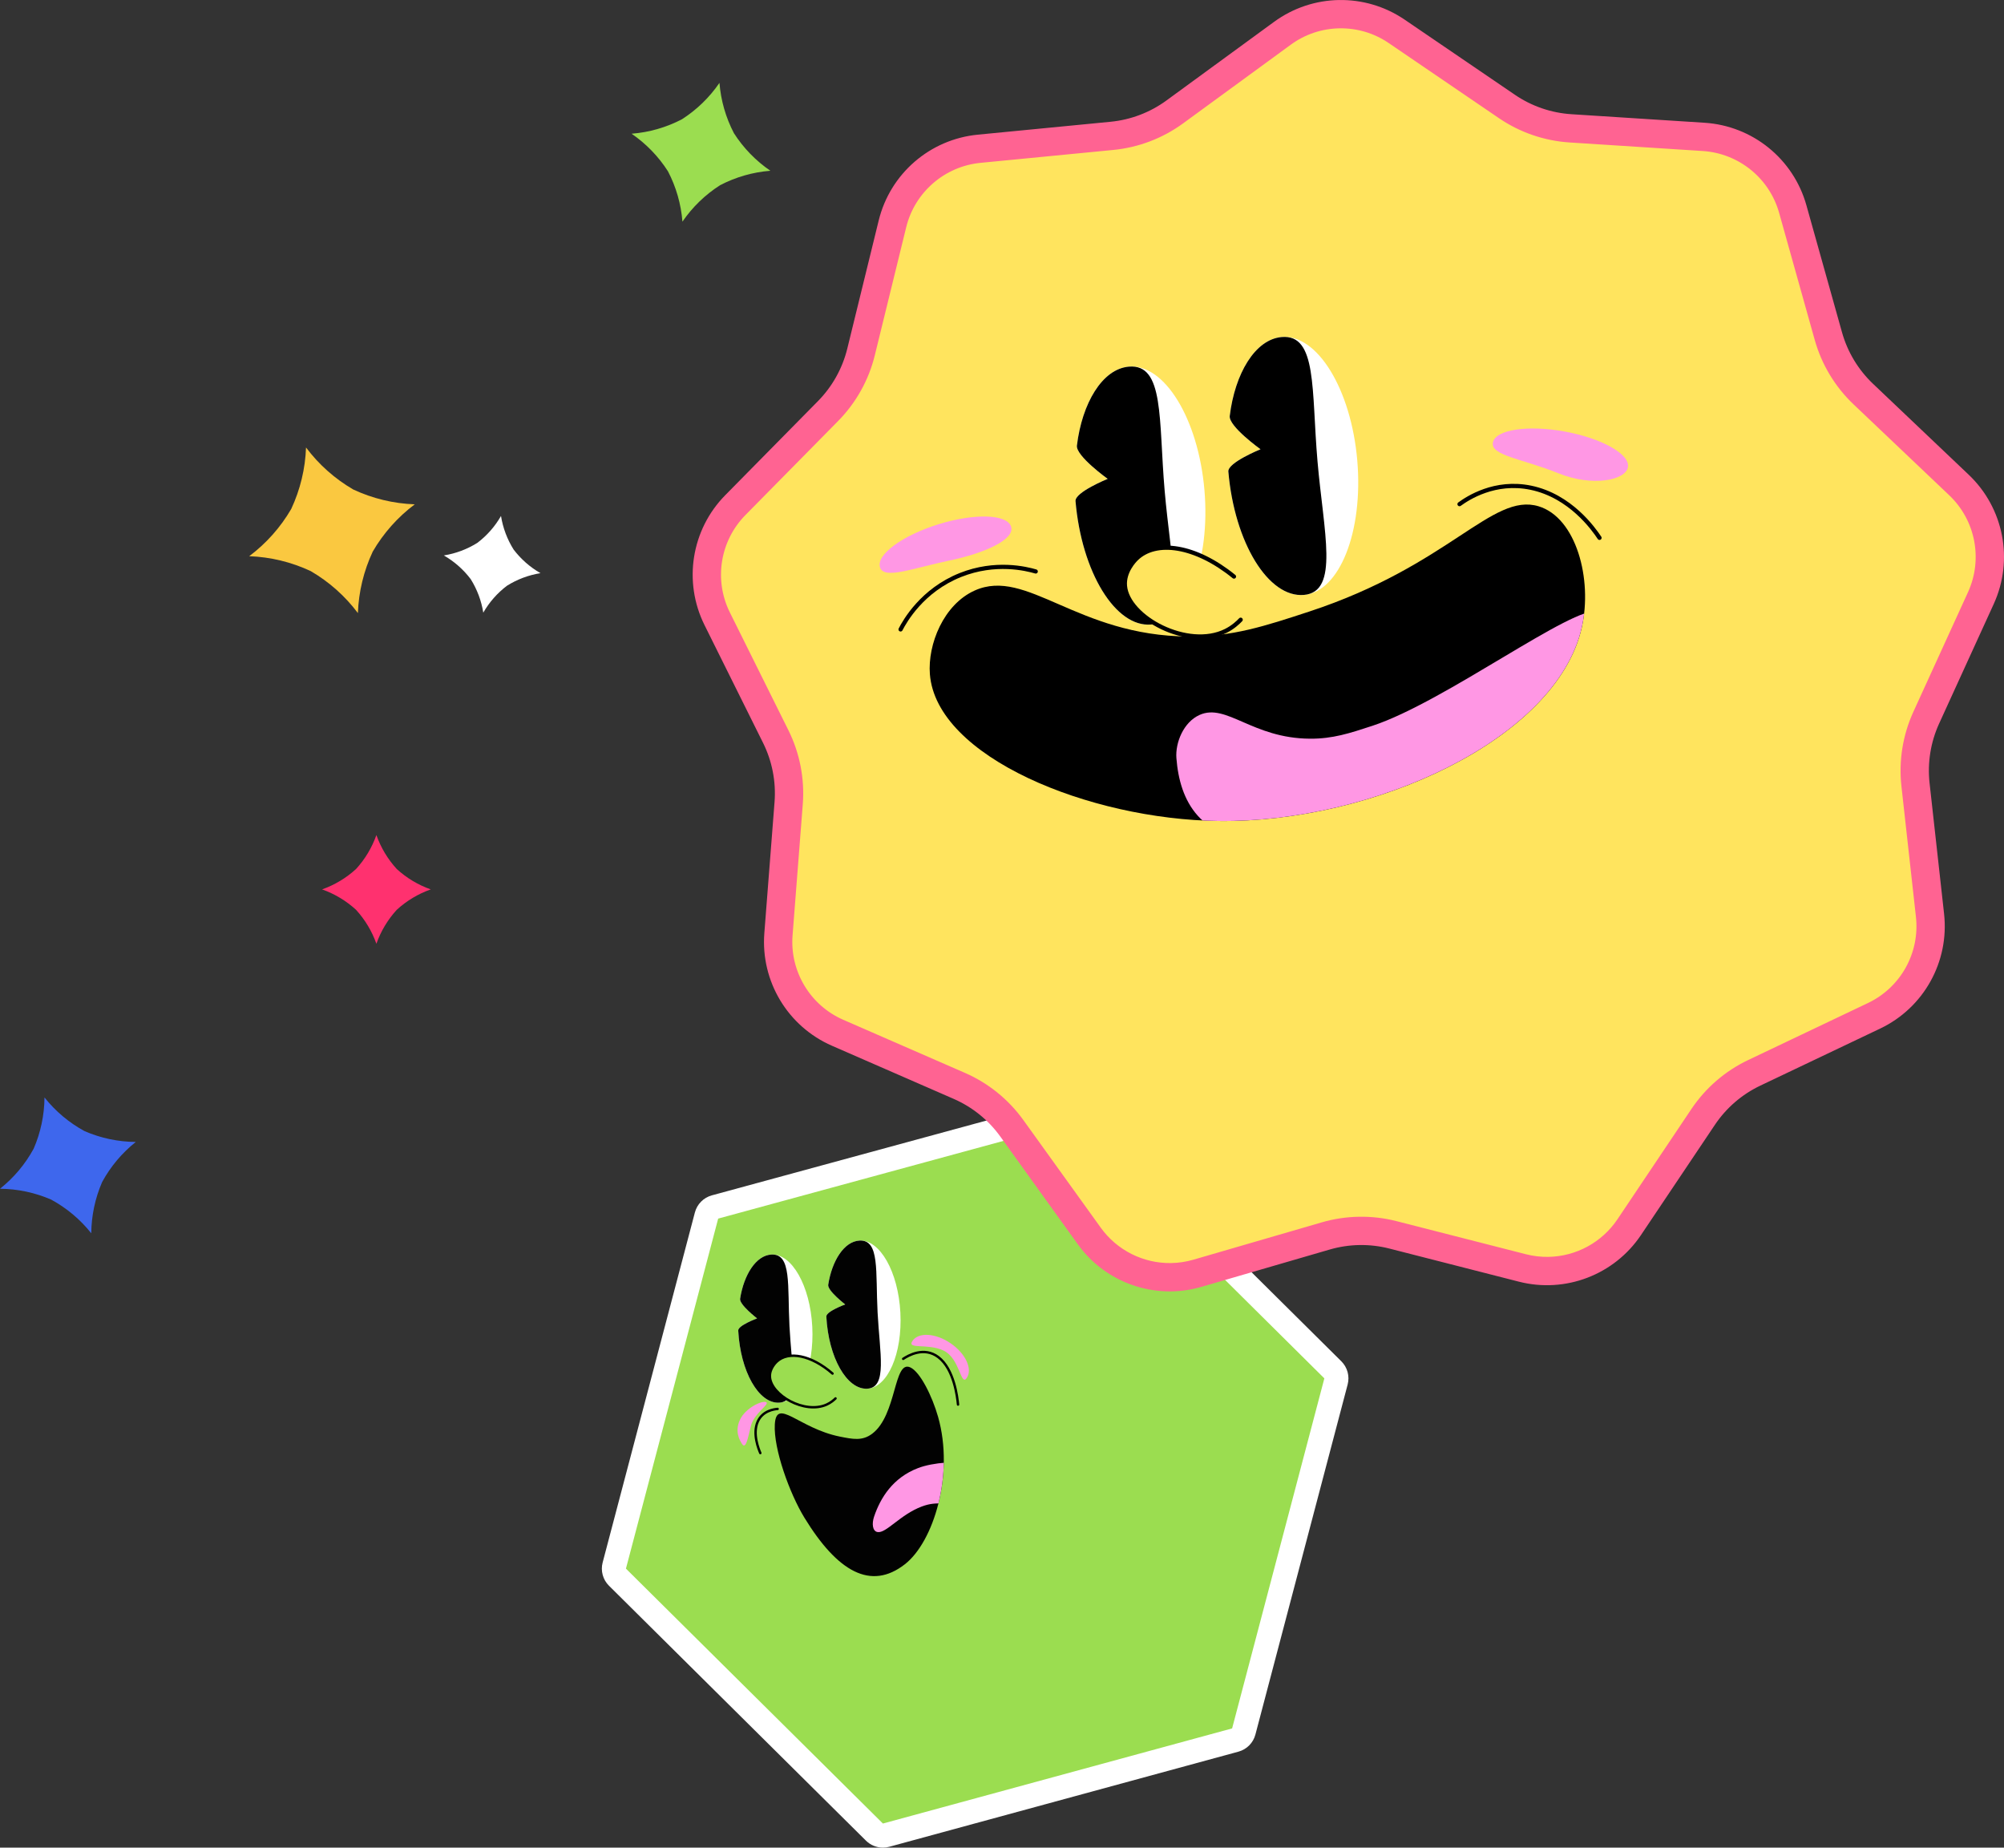 <?xml version="1.0" encoding="UTF-8"?>
<svg id="Calque_2" data-name="Calque 2" xmlns="http://www.w3.org/2000/svg" xmlns:xlink="http://www.w3.org/1999/xlink" viewBox="0 0 832.099 767.041">
  <rect x="0" y="0" width="832.099" height="767.041" fill="#333333" stroke="none"/>
  <defs>
    <style>
      .cls-1, .cls-2, .cls-3, .cls-4, .cls-5 {
        fill: none;
      }

      .cls-6, .cls-7 {
        fill: #ffe45e;
      }

      .cls-6, .cls-3 {
        stroke-width: 1.745px;
      }

      .cls-6, .cls-3, .cls-4, .cls-8 {
        stroke: #000;
        stroke-linecap: round;
        stroke-miterlimit: 10;
      }

      .cls-2 {
        clip-path: url(#clippath-1);
      }

      .cls-9 {
        fill: #fac840;
      }

      .cls-10 {
        fill: #020202;
      }

      .cls-11 {
        fill: #fff;
      }

      .cls-12 {
        fill: #ff316f;
      }

      .cls-13 {
        fill: #ff97e4;
      }

      .cls-14 {
        fill: #ff6392;
      }

      .cls-15, .cls-8 {
        fill: #9bdd50;
      }

      .cls-16 {
        fill: #3e67ed;
      }

      .cls-5 {
        clip-path: url(#clippath);
      }
    </style>
    <clipPath id="clippath">
      <path class="cls-1" d="m362.15,595.207c10.307-7.784,8.85-30.605,15.761-27.568,4.144,1.821,9.17,12.005,11.598,20.554,6.781,23.872-1.881,51.926-13.781,61.204-14.129,11.016-38.591.061-50.931-29.928-5.298-12.876-9.239-31.392-6.752-37.171,3.069-7.13,13.545,10.661,30.654,14.099,5.476,1.1,9.379,1.885,13.45-1.19Z"/>
    </clipPath>
    <clipPath id="clippath-1">
      <path class="cls-1" d="m493.451,264.244c-46.312-.261-67.087-28.782-88.712-19.101-12.968,5.806-19.583,22.369-18.636,34.702,2.645,34.441,66.138,60.342,119.941,60.991,63.882.77,140.188-33.745,150.741-80.361,4.531-20.015-2.309-45.574-17.94-50.293-19.287-5.823-37.003,24.597-95.198,43.695-18.624,6.112-31.901,10.469-50.195,10.366Z"/>
    </clipPath>
  </defs>
  <g id="Composistions">
    <g id="hexa-sunny">
      <g id="hexa">
        <g>
          <path class="cls-15" d="m366.601,762.041c-1.302,0-2.573-.509-3.521-1.45l-106.698-105.825c-1.269-1.258-1.769-3.097-1.314-4.824l38.298-145.316c.455-1.727,1.797-3.081,3.521-3.55l144.997-39.491c.434-.118.875-.176,1.314-.176,1.301,0,2.572.509,3.521,1.45l106.698,105.826c1.269,1.258,1.769,3.097,1.314,4.824l-38.299,145.316c-.455,1.727-1.797,3.081-3.521,3.55l-144.997,39.49c-.434.118-.875.176-1.313.176Z"/>
          <path class="cls-11" d="m443.198,466.409l106.698,105.825-38.299,145.316-144.997,39.49-106.698-105.825,38.299-145.316,144.997-39.49m0-10c-.876,0-1.759.115-2.627.352l-144.997,39.49c-3.447.939-6.131,3.646-7.042,7.1l-38.299,145.316c-.911,3.455.091,7.133,2.628,9.649l106.698,105.825c1.898,1.882,4.439,2.9,7.043,2.9.876,0,1.759-.115,2.627-.352l144.997-39.49c3.447-.939,6.132-3.646,7.042-7.1l38.299-145.316c.91-3.455-.091-7.133-2.628-9.649l-106.698-105.825c-1.898-1.882-4.439-2.9-7.043-2.9h0Z"/>
        </g>
        <g>
          <g>
            <path id="Tracé_46" data-name="Tracé 46" class="cls-11" d="m356.881,515.024c8.485-.443,16.087,12.965,16.972,29.942s-5.28,31.103-13.765,31.545c-8.485.443-16.093-12.958-16.979-29.942-.111-2.126,7.834-5.037,7.834-5.037,0,0-7.444-5.725-7.052-8.174,1.558-9.972,6.618-18.002,12.99-18.335Z"/>
            <path id="Tracé_46-2" data-name="Tracé 46" class="cls-10" d="m356.881,515.025c8.485-.443,6.623,12.831,7.508,29.807.886,16.977,4.184,31.237-4.301,31.68-8.485.443-16.093-12.958-16.979-29.942-.111-2.126,7.834-5.037,7.834-5.037,0,0-7.444-5.725-7.052-8.174,1.558-9.972,6.618-18.002,12.99-18.335Z"/>
          </g>
          <g>
            <path id="Tracé_43" data-name="Tracé 43" class="cls-11" d="m320.299,520.825c8.485-.443,16.087,12.965,16.972,29.942.886,16.977-5.28,31.103-13.765,31.545-8.485.443-16.093-12.958-16.979-29.942-.111-2.126,7.834-5.037,7.834-5.037,0,0-7.444-5.725-7.052-8.174,1.558-9.972,6.618-18.002,12.99-18.335Z"/>
            <path id="Tracé_46-3" data-name="Tracé 46" class="cls-10" d="m320.299,520.828c8.485-.443,6.623,12.831,7.508,29.807.886,16.977,4.184,31.237-4.301,31.68-8.485.443-16.093-12.958-16.979-29.942-.111-2.126,7.834-5.037,7.834-5.037,0,0-7.444-5.725-7.052-8.174,1.558-9.972,6.618-18.002,12.99-18.335Z"/>
          </g>
          <path class="cls-13" d="m378.887,556.657c-2.53,3.696,6.215.89,12.868,4.017,6.878,3.233,7.122,15.093,9.652,11.397,2.53-3.696-.46-10.143-6.679-14.399-6.218-4.256-13.311-4.711-15.84-1.015Z"/>
          <path class="cls-13" d="m308.173,599.527c1.513,2.212,2.352-2.346,3.606-7.522,1.273-5.256,8.04-9.094,6.345-9.897s-8.535,2.356-10.851,7.243c-2.315,4.887-.159,8.628.9,10.176Z"/>
          <path id="nez" class="cls-8" d="m345.682,570.233c-8.883-7.74-18.282-9.446-23.103-4.995-.407.376-3.073,2.91-2.902,6.33.379,7.565,14.455,15.707,23.626,11.511,1.727-.79,2.948-1.866,3.621-2.529"/>
          <path class="cls-4" d="m397.79,583.101c-.294-3.088-1.645-14.758-8.193-19.702-5.967-4.506-12.541-.623-14.579.72"/>
          <path class="cls-4" d="m315.701,603.24c-.72-1.656-3.307-8.01-1.092-13.022,2.019-4.568,6.771-5.181,8.284-5.302"/>
          <path class="cls-10" d="m362.15,595.207c10.307-7.784,8.85-30.605,15.761-27.568,4.144,1.821,9.17,12.005,11.598,20.554,6.781,23.872-1.881,51.926-13.781,61.204-14.129,11.016-27.964,3.142-41.704-19.298-6.159-10.057-12.886-28.656-12.307-38.744.653-11.385,9.874,1.603,26.983,5.041,5.476,1.1,9.379,1.885,13.45-1.19Z"/>
          <g class="cls-5">
            <path class="cls-13" d="m382.753,625.421c-8.989,3.374-14.803,11.22-18.386,10.61-2.148-.366-2.391-3.584-1.434-6.402,2.672-7.867,7.809-16.166,18.273-20.163,12.425-4.746,40.847-2.749,39.968,6.888-.377,4.138,3.407,13.078.082,15.249-4.102,2.679-19.351-7.375-29.428-7.466-3.225-.029-5.524-.05-9.075,1.283Z"/>
          </g>
        </g>
      </g>
      <g id="sunny">
        <g id="Polygone_1" data-name="Polygone 1">
          <path class="cls-7" d="m642.994,527.663c-3.653.06-7.309-.37-10.864-1.279l-53.775-13.746c-4.562-1.166-9.261-1.718-13.969-1.641-4.708.077-9.387.783-13.908,2.098l-53.295,15.502c-3.523,1.025-7.162,1.575-10.816,1.635-13.468.221-26.207-6.177-34.075-17.114l-32.172-44.721c-5.547-7.711-13.081-13.794-21.787-17.593l-50.539-22.052c-16.054-7.005-25.926-23.444-24.566-40.906l4.239-54.417c.742-9.531-1.114-19.093-5.369-27.654l-24.302-48.892c-7.816-15.724-4.785-34.691,7.542-47.197l38.483-39.041c6.694-6.791,11.433-15.276,13.704-24.537l13.046-53.2c4.155-16.946,18.615-29.465,35.981-31.152l55.151-5.359c9.422-.916,18.443-4.351,26.087-9.935l44.718-32.665c6.897-5.038,15.055-7.775,23.595-7.915,8.539-.14,16.784,2.328,23.842,7.137l45.765,31.181c7.823,5.33,16.952,8.468,26.399,9.074l55.297,3.548c17.412,1.117,32.274,13.155,36.983,29.956l14.783,52.743c2.573,9.181,7.588,17.506,14.501,24.074l39.743,37.758c12.73,12.095,16.381,30.952,9.085,46.924l-22.686,49.663c-3.972,8.696-5.514,18.314-4.46,27.815l6.021,54.248c1.932,17.408-7.396,34.162-23.211,41.69l-49.789,23.697c-8.577,4.082-15.907,10.409-21.198,18.298l-30.688,45.752c-7.505,11.189-20.027,18.001-33.495,18.222Z"/>
          <path class="cls-14" d="m556.198,11.76c-7.32.12-14.313,2.466-20.224,6.784l-44.718,32.665c-8.494,6.204-18.517,10.022-28.986,11.039l-55.151,5.359c-14.885,1.447-27.279,12.177-30.841,26.702l-13.046,53.2c-2.523,10.29-7.789,19.718-15.226,27.263l-38.483,39.041c-10.566,10.719-13.164,26.976-6.464,40.454l24.302,48.892c4.728,9.512,6.791,20.137,5.966,30.727l-4.239,54.417c-1.166,14.968,7.296,29.058,21.056,35.062l50.539,22.052c9.673,4.221,18.044,10.98,24.207,19.548l32.172,44.721c6.744,9.375,17.663,14.859,29.207,14.67,3.131-.051,6.25-.523,9.271-1.402l53.295-15.502c10.046-2.922,20.837-3.099,30.974-.508l53.775,13.746c3.048.779,6.181,1.148,9.312,1.097,11.544-.189,22.277-6.029,28.71-15.62l30.688-45.751c5.879-8.765,14.024-15.795,23.554-20.331l49.789-23.697c13.556-6.452,21.551-20.812,19.895-35.734l-6.021-54.248c-1.172-10.557.542-21.244,4.955-30.906l22.686-49.663c6.254-13.69,3.124-29.854-7.788-40.221l-39.743-37.758c-7.681-7.298-13.253-16.547-16.112-26.749l-14.783-52.743c-4.036-14.4-16.775-24.719-31.7-25.676l-55.297-3.548c-10.497-.673-20.64-4.16-29.332-10.082l-45.765-31.181c-6.05-4.122-13.116-6.237-20.436-6.117m-.193-11.754c9.49-.156,19.028,2.556,27.247,8.156l45.765,31.181c6.959,4.741,15.063,7.527,23.466,8.066l55.297,3.548c19.929,1.279,36.877,15.006,42.266,34.235l14.783,52.743c2.288,8.165,6.742,15.559,12.89,21.399l39.743,37.758c14.554,13.827,18.724,35.368,10.383,53.628l-22.686,49.663c-3.532,7.732-4.902,16.276-3.964,24.725l6.021,54.248c2.21,19.911-8.438,39.036-26.527,47.645l-49.789,23.697c-7.628,3.631-14.137,9.249-18.843,16.265l-30.688,45.751c-11.094,16.539-31.402,24.296-50.697,19.364l-53.775-13.746c-8.147-2.083-16.704-1.942-24.779.406l-53.295,15.502c-19.122,5.562-39.675-1.525-51.304-17.691l-32.172-44.721c-4.933-6.858-11.623-12.26-19.366-15.638l-50.539-22.052c-18.361-8.012-29.631-26.777-28.075-46.75l4.239-54.417c.66-8.475-.989-16.969-4.773-24.581l-24.302-48.892c-8.935-17.976-5.473-39.643,8.619-53.939l38.483-39.041c5.953-6.039,10.161-13.575,12.181-21.81l13.046-53.2c4.756-19.395,21.245-33.671,41.121-35.603l55.151-5.359c8.381-.814,16.389-3.864,23.189-8.831l44.718-32.665C537.072,3.185,546.515.162,556.006.006Z"/>
        </g>
        <g>
          <g>
            <path id="Tracé_46-4" data-name="Tracé 46" class="cls-11" d="m532.186,139.921c14.773-1.275,28.826,21.66,31.378,51.217,2.551,29.557-7.364,54.561-22.137,55.836s-28.837-21.647-31.39-51.216c-.32-3.702,13.364-9.25,13.364-9.25,0,0-13.323-9.543-12.785-13.838,2.126-17.486,10.475-31.791,21.569-32.749Z"/>
            <path id="Tracé_46-5" data-name="Tracé 46" d="m532.186,139.923c14.773-1.275,12.312,21.986,14.863,51.543,2.551,29.557,9.15,54.235-5.623,55.51-14.773,1.275-28.837-21.647-31.39-51.216-.32-3.702,13.364-9.25,13.364-9.25,0,0-13.323-9.543-12.785-13.838,2.126-17.486,10.475-31.791,21.569-32.749Z"/>
          </g>
          <g>
            <path id="Tracé_43-2" data-name="Tracé 43" class="cls-11" d="m468.725,152.208c14.773-1.275,28.826,21.66,31.378,51.217,2.551,29.557-7.364,54.561-22.137,55.836-14.773,1.275-28.837-21.647-31.39-51.216-.32-3.702,13.364-9.25,13.364-9.25,0,0-13.323-9.543-12.785-13.838,2.126-17.486,10.475-31.791,21.569-32.749Z"/>
            <path id="Tracé_46-6" data-name="Tracé 46" d="m468.727,152.213c14.773-1.275,12.312,21.986,14.863,51.543,2.551,29.557,9.15,54.235-5.623,55.51-14.773,1.275-28.837-21.647-31.39-51.216-.32-3.702,13.364-9.25,13.364-9.25,0,0-13.323-9.543-12.785-13.838,2.126-17.486,10.475-31.791,21.569-32.749Z"/>
          </g>
          <path class="cls-13" d="m419.839,218.659c1.614,5.215-10.668,10.93-25.571,14.041-15.408,3.217-27.266,8.03-28.88,2.815-1.614-5.214,9.266-13.215,24.303-17.87,15.036-4.655,28.534-4.201,30.148,1.013Z"/>
          <path class="cls-13" d="m675.946,193.971c-.977,5.371-14.591,8.295-28.959,2.476-14.589-5.909-28.098-7.308-27.121-12.679.977-5.371,14.323-7.44,29.809-4.623,15.486,2.817,27.248,9.455,26.271,14.826Z"/>
          <path id="nez-2" data-name="nez" class="cls-6" d="m512.376,239.359c-15.952-12.973-32.447-15.391-40.592-7.343-.687.679-5.187,5.258-4.685,11.213,1.109,13.172,26.144,26.538,41.889,18.676,2.966-1.481,5.032-3.43,6.165-4.625"/>
          <path class="cls-3" d="m373.936,261.297c1.756-3.388,8.919-16.229,24.868-22.589,14.536-5.796,27.335-2.604,31.251-1.464"/>
          <path class="cls-3" d="m664.147,223.285c-2.428-3.663-12.105-17.408-28.515-20.802-14.956-3.093-26.207,4.335-29.613,6.809"/>
          <path d="m493.451,264.244c-46.312-.261-67.087-28.782-88.712-19.101-12.968,5.806-19.583,22.369-18.636,34.702,2.645,34.441,66.138,60.342,119.941,60.991,63.882.77,140.188-33.745,150.741-80.361,4.531-20.015-2.309-45.574-17.94-50.293-19.287-5.823-37.003,24.597-95.198,43.695-18.624,6.112-31.901,10.469-50.195,10.366Z"/>
          <g class="cls-2">
            <path class="cls-13" d="m543.922,306.666c-23.926-.135-34.659-14.869-45.831-9.868-6.7,2.999-10.117,11.556-9.628,17.928,1.366,17.793,9.704,34.346,37.499,34.681,33.003.398,119.252-31.932,124.704-56.015,2.341-10.34,21.086-37.079,13.01-39.517-9.964-3.008-63.758,37.569-93.823,47.436-9.622,3.158-16.481,5.409-25.932,5.355Z"/>
          </g>
        </g>
      </g>
      <path id="star-green" class="cls-15" d="m298.734,34.399c.578,7.296,2.619,14.4,6.001,20.89,3.946,6.163,9.093,11.469,15.134,15.601-7.296.578-14.4,2.619-20.89,6.001-6.169,3.943-11.48,9.089-15.617,15.129-.578-7.296-2.619-14.4-6.001-20.89-3.939-6.165-9.079-11.475-15.113-15.612,7.294-.575,14.397-2.612,20.887-5.99,6.162-3.945,11.467-9.089,15.599-15.127Z"/>
      <path id="star-yellow" class="cls-9" d="m127.072,185.778c5.303,7.073,11.976,13.007,19.62,17.446,8.01,3.741,16.691,5.832,25.525,6.147-7.073,5.303-13.007,11.976-17.446,19.62-3.749,8.01-5.846,16.693-6.166,25.531-5.303-7.073-11.976-13.007-19.62-17.446-8.004-3.748-16.68-5.848-25.512-6.173,7.073-5.299,13.008-11.968,17.45-19.608,3.741-8.007,5.833-16.686,6.149-25.518Z"/>
      <path id="star-pink" class="cls-12" d="m156.286,346.676c1.845,5.221,4.723,10.017,8.461,14.102,4.087,3.736,8.885,6.611,14.106,8.453-5.221,1.845-10.017,4.723-14.102,8.461-3.741,4.086-6.62,8.884-8.466,14.106-1.845-5.221-4.723-10.017-8.461-14.102-4.082-3.739-8.875-6.618-14.094-8.466,5.22-1.843,10.016-4.718,14.102-8.453,3.735-4.086,6.61-8.882,8.453-14.102Z"/>
      <path id="star" class="cls-11" d="m208.025,214.204c.79,4.945,2.568,9.679,5.227,13.922,3.026,3.989,6.825,7.329,11.169,9.819-4.945.79-9.679,2.568-13.922,5.227-3.993,3.025-7.336,6.822-9.83,11.167-.79-4.945-2.568-9.679-5.227-13.922-3.021-3.991-6.815-7.334-11.156-9.828,4.944-.788,9.678-2.564,13.921-5.22,3.989-3.025,7.328-6.822,9.818-11.165Z"/>
      <path id="start-blue" class="cls-16" d="m18.473,455.613c4.554,5.729,10.214,10.483,16.644,13.978,6.716,2.909,13.948,4.436,21.266,4.49-5.729,4.554-10.483,10.214-13.978,16.644-2.915,6.716-4.447,13.95-4.506,21.272-4.554-5.729-10.214-10.483-16.644-13.978-6.711-2.915-13.94-4.449-21.256-4.511,5.729-4.55,10.484-10.207,13.981-16.634,2.909-6.714,4.436-13.944,4.492-21.26Z"/>
    </g>
  </g>
</svg>